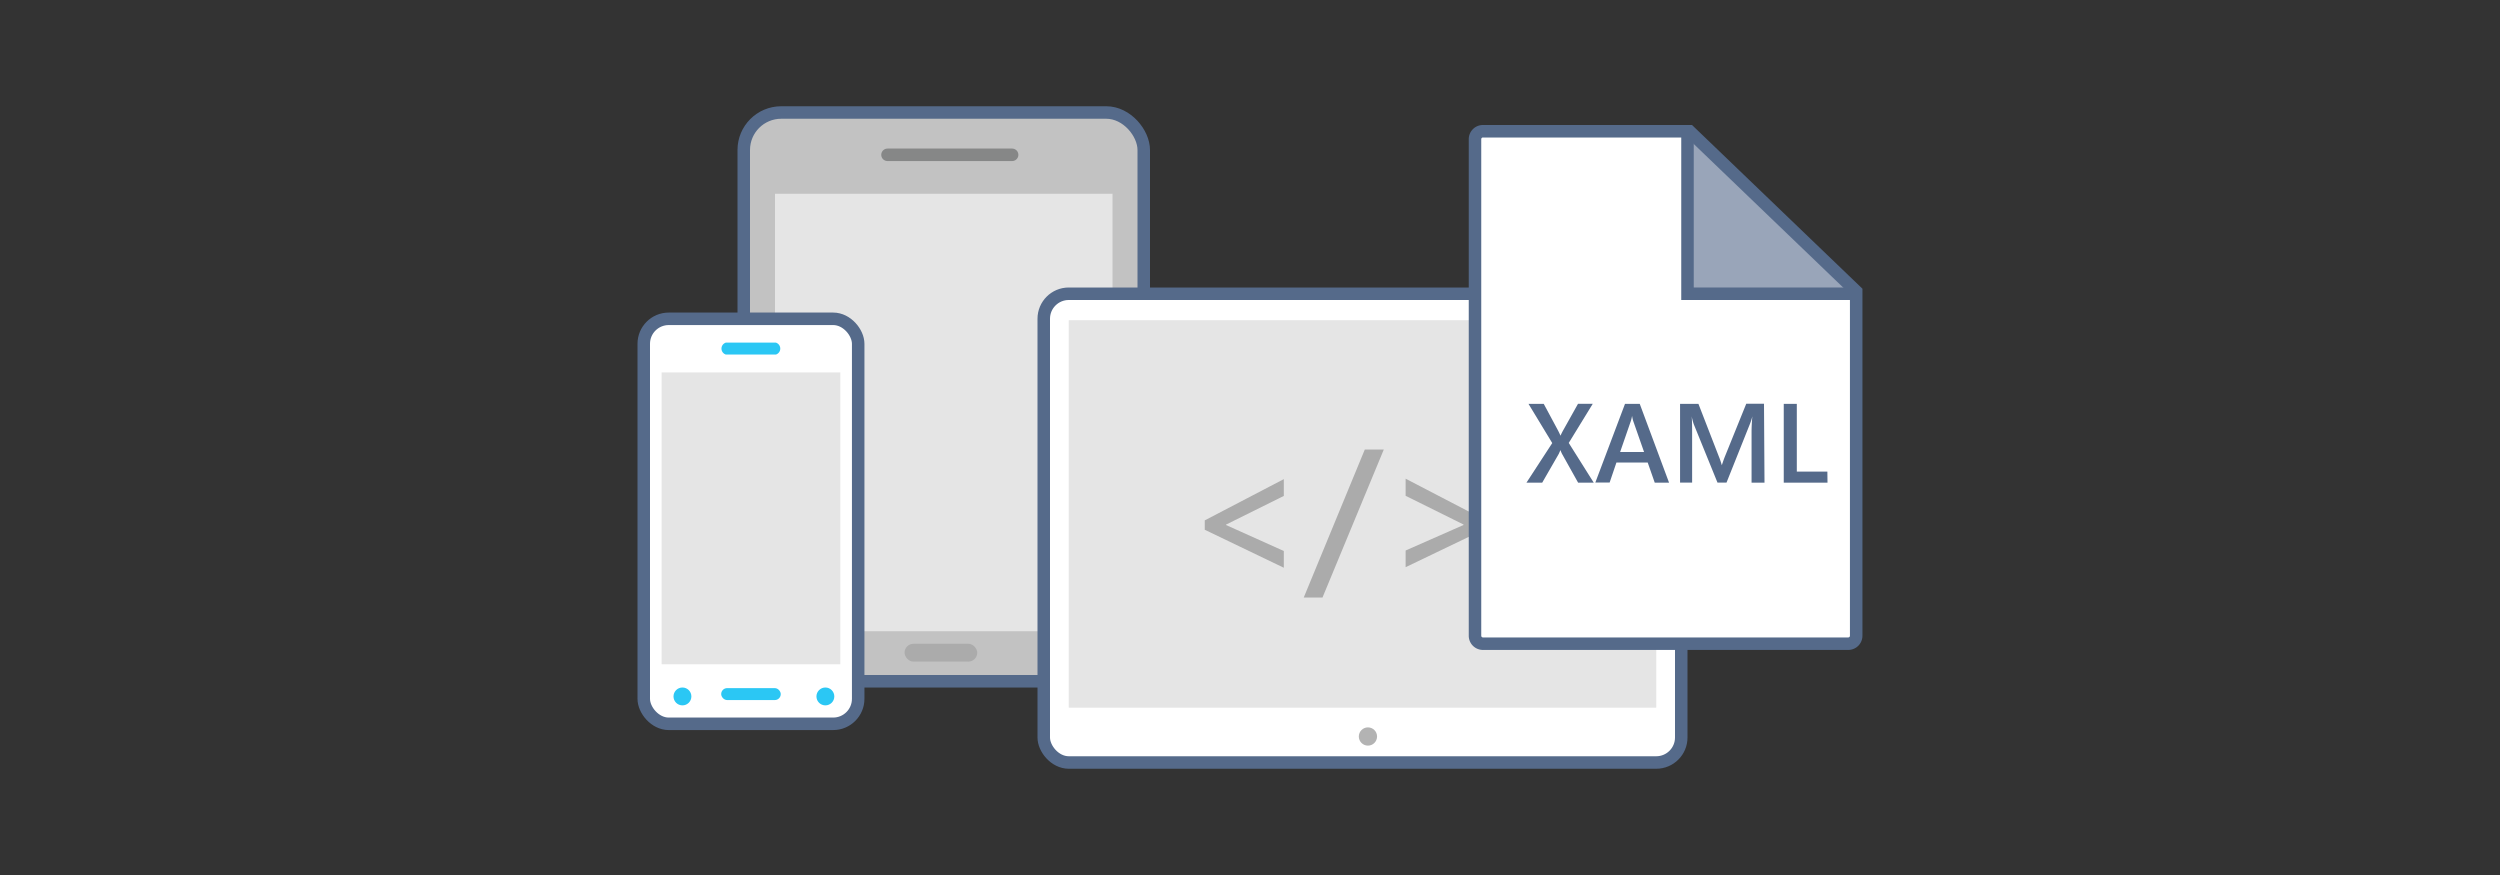 <svg xmlns="http://www.w3.org/2000/svg" viewBox="0 0 400 140">
  <rect x="0" y="0" width="400" height="140" fill="#333333" stroke="none"/>
  <defs>
    <style>
      .cls-1 {
        fill: #c2c2c2;
      }

      .cls-1, .cls-10, .cls-5 {
        stroke: #556a8a;
        stroke-miterlimit: 10;
      }

      .cls-1, .cls-10, .cls-4, .cls-5 {
        stroke-width: 2px;
      }

      .cls-2 {
        fill: #e5e5e5;
      }

      .cls-3 {
        fill: #ababab;
      }

      .cls-10, .cls-4 {
        fill: none;
      }

      .cls-4 {
        stroke: #868787;
        stroke-linecap: round;
        stroke-linejoin: round;
      }

      .cls-5, .cls-8 {
        fill: #fff;
      }

      .cls-6 {
        fill: #2bc7f4;
      }

      .cls-7 {
        fill: #b3b3b3;
      }

      .cls-11, .cls-9 {
        fill: #556a8a;
      }

      .cls-9 {
        opacity: 0.6;
      }
    </style>
  </defs>
  <title>xamarin-forms-xaml</title>
  <g id="ICONS">
    <g>
      <g>
        <g>
          <g>
            <rect class="cls-1" x="119" y="18" width="64" height="91" rx="6" ry="6"/>
            <rect class="cls-2" x="124" y="31" width="54" height="70"/>
            <rect class="cls-3" x="144.73" y="103" width="11.63" height="2.86" rx="1.43" ry="1.43"/>
            <line class="cls-4" x1="142" y1="24.77" x2="161.94" y2="24.77"/>
          </g>
          <g>
            <rect class="cls-5" x="103" y="51.01" width="34.31" height="64.8" rx="4" ry="4"/>
            <rect class="cls-2" x="105.86" y="59.59" width="28.59" height="46.69"/>
            <path class="cls-6" d="M124.14,56.73h-8a1,1,0,0,1,0-1.91h8a1,1,0,0,1,0,1.91Z"/>
            <circle class="cls-6" cx="109.19" cy="111.43" r="1.43"/>
            <circle class="cls-6" cx="132.06" cy="111.43" r="1.43"/>
            <rect class="cls-6" x="115.39" y="110.1" width="9.53" height="1.91" rx="0.95" ry="0.95"/>
          </g>
          <g>
            <rect class="cls-5" x="167" y="47" width="102" height="75" rx="4" ry="4"/>
            <rect class="cls-2" x="171" y="51.23" width="94" height="62"/>
            <circle class="cls-7" cx="218.87" cy="117.84" r="1.46"/>
          </g>
        </g>
        <g>
          <path class="cls-3" d="M205.41,90.84l-12.65-6.08v-1.5l12.65-6.6v2.69l-9.25,4.59V84l9.25,4.16Z"/>
          <path class="cls-3" d="M221.41,71.92,211.6,95.6h-3l9.77-23.68Z"/>
          <path class="cls-3" d="M237.54,84.68,224.9,90.75V88.08L234.16,84v-.08l-9.26-4.59V76.59l12.65,6.58Z"/>
        </g>
        <path class="cls-8" d="M270.32,21h-33A1.27,1.27,0,0,0,236,22.28v79.43a1.27,1.27,0,0,0,1.27,1.28h58.45a1.27,1.27,0,0,0,1.27-1.28V46.62Z"/>
        <g>
          <polygon class="cls-9" points="297 47.85 270.05 47.85 270 21.85 297 47.85"/>
          <path class="cls-10" d="M270.32,21h-33A1.27,1.27,0,0,0,236,22.28v79.43a1.27,1.27,0,0,0,1.27,1.28h58.45a1.27,1.27,0,0,0,1.27-1.28V46.62Z"/>
          <polyline class="cls-10" points="270 21.07 270 47 296.26 47"/>
        </g>
      </g>
      <g>
        <path class="cls-11" d="M255,77.23h-2.5l-2.58-4.62a4.64,4.64,0,0,1-.25-.6h0l-.26.6-2.66,4.62h-2.52l4.13-6.34-3.8-6.27H247l2.28,4.25q.22.42.4.84h0q.25-.55.44-.88l2.36-4.22h2.36L251,70.87Z"/>
        <path class="cls-11" d="M267.05,77.23h-2.29L263.63,74h-5l-1.09,3.21h-2.29L260,64.62h2.36Zm-4-4.91-1.75-5a6,6,0,0,1-.17-.79h0a5.14,5.14,0,0,1-.18.79l-1.73,5Z"/>
        <path class="cls-11" d="M282.32,77.23h-2.07V69.07q0-1,.12-2.45h0A8.47,8.47,0,0,1,280,67.8l-3.76,9.42h-1.44L271,67.87a8.81,8.81,0,0,1-.33-1.26h0q.07.76.07,2.47v8.14h-1.93V64.62h2.94L275,73a12.41,12.41,0,0,1,.49,1.44h0q.33-1,.53-1.48l3.38-8.36h2.84Z"/>
        <path class="cls-11" d="M292.4,77.23h-7V64.62h2.09V75.46h4.89Z"/>
      </g>
    </g>
  </g>
</svg>
